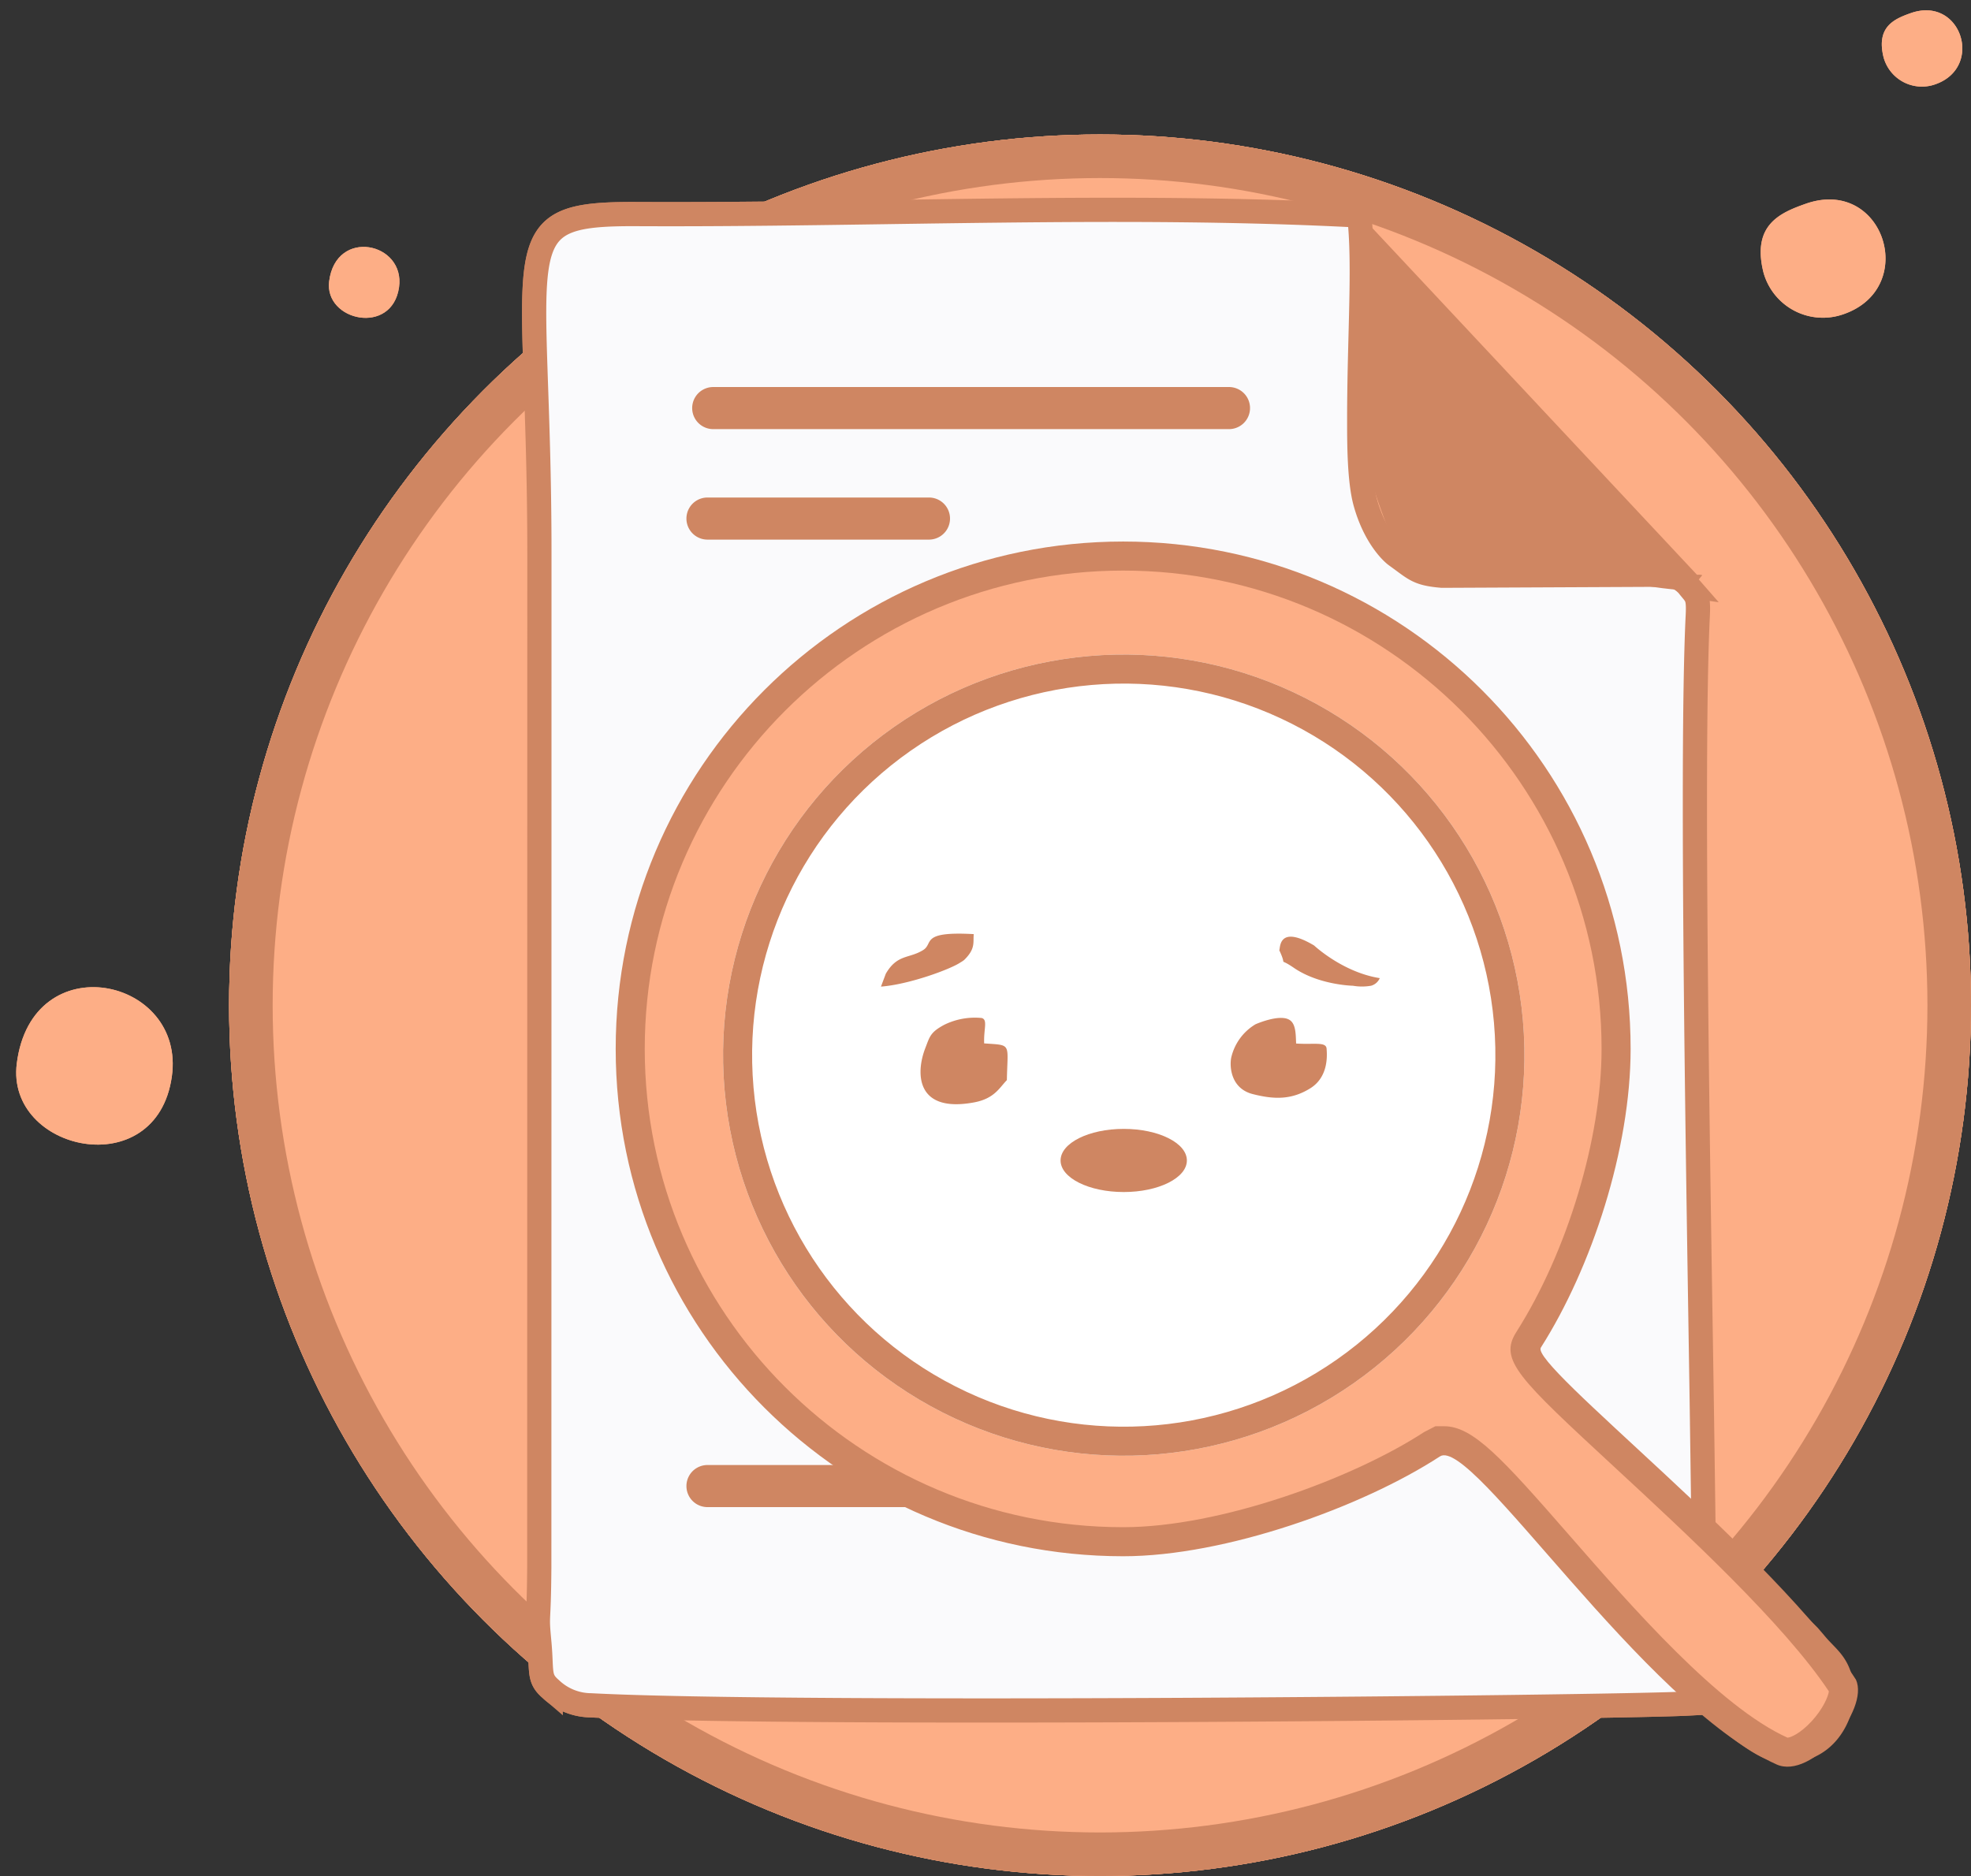 <svg xmlns="http://www.w3.org/2000/svg" width="407.048" height="387.514" viewBox="0 0 407.048 387.514">
  <rect x="0" y="0" width="407.048" height="387.514" fill="#333333" stroke="none"/>
  <g id="Group_342" data-name="Group 342" transform="translate(5126.931 18483.137)">
    <g id="Group_329" data-name="Group 329" transform="translate(-5126.929 -18483.137)">
      <g id="Ellipse_17" data-name="Ellipse 17" transform="translate(47.31 27.778)" fill="#fdae86" stroke="#cf8662" stroke-width="9">
        <circle cx="179.869" cy="179.869" r="179.869" stroke="none"/>
        <circle cx="179.869" cy="179.869" r="175.369" fill="none"/>
      </g>
      <path id="Path_5020" data-name="Path 5020" d="M-64.1,128.57a6.688,6.688,0,0,0-4.45-2.261l-46.371.216c-5.086-.427-5.549-1.342-9.493-4.164-.794-.568-4.33-3.781-6.321-10.841-1.293-4.581-1.293-12.428-1.293-17.177,0-17.315,1.18-32.139,0-42.23-48.483-2.578-100.244-.045-149.181-.291-28.249-.142-20.125,5.595-20.125,70.173l-.026,209.388c-.085,12.616-.592,9.071,0,15.346s-.234,7.525,2.369,9.756a12.129,12.129,0,0,0,8.293,3.367c41.006,2.18,210.966.486,226.785-.371-.245-.721,3.379-.147,3.359-4.571-.034-7.688-.628-50.6-.732-57.518-.594-39.851-2.314-132.729-.818-162.746.2-4.089-.384-3.993-2-6.077Z" transform="translate(412.73 -7.602)" fill="#fafafc" stroke="#cf8662" stroke-width="5" fill-rule="evenodd"/>
      <path id="Path_5019" data-name="Path 5019" d="M-221.359,150.871l13.573-7.767a139.307,139.307,0,0,1,23.6-4.221c11.656-.989,24.278.094,30.605,3.615,3.157,1.757,12.07,4.224,15.74,6.89l13.083,11.213c5.33,5,10.914,10.622,14.17,16.932l3.087,4.873c.156.266.352.6.5.879,4.759,8.827,8.409,25.232,8.1,40.635-.207,10.236-.874,16.737-6.7,31.651s-19.736,22.074-26.334,27.962c-9.016,6.328-24.143,12.184-34.221,13.252a112.627,112.627,0,0,1-38.991-3.073c-4.738-1.194-16.137-6.876-28.564-19.05s-16.192-20.779-21.145-29.647c-.14-.25-.371-.561-.51-.82-6.092-11.306-5.76-29-2.952-41.5,1.658-7.383,6.633-20.747,13.8-30.319A96.707,96.707,0,0,1-221.359,150.871Zm143.647,78.306c1.186-14.866.8-21.991-1.71-33.868s-11.263-26.755-11.43-26.98a108.6,108.6,0,0,0-16-21.674,117.447,117.447,0,0,0-23.573-19.081c-6.637-4.285-13.163-7.61-31.986-9.577s-40.309.468-43.307,1.709c0,0-18.028,6.864-30.689,14.676s-11.6,7.045-19.954,16.574c-5.685,7-11.577,16.077-11.811,16.412-4.03,5.206-2.669,2.462-4.615,8.629-.974,3.089-7.622,14.907-8.181,24.676-.22,3.847-.234,8.292-.339,12.206-.8,29.8,4.264,36.315,5.1,39.354,2.128,7.785,5.127,12.2,9.243,18.412,0,0,9.322,14.785,18.314,23.829A77.572,77.572,0,0,0-227.4,309.06c6.2,2.887,12.417,4.149,21.664,7.62,14.716,3.866,45.358,5.355,60.131-2.769a251.644,251.644,0,0,0,26.032-12.866c1.875-1.036,5.492-2.508,8.937-.511,4.985,2.89,40.13,43.2,40.312,43,2.148,2.022,19.75,18.463,24.934,19.533,10.877,2.248,14.582-8.085,14.1-12.225-.638-5.44-2.974-6.363-5.6-9.551-.247-.3-1.006-1.178-1.263-1.477l-14.086-14.058c-.211-.2-.5-.473-.709-.68l-2.574-2.928c-.185-.191-.441-.492-.631-.674L-81.014,296.71c-.172-.189-.431-.487-.613-.665l-7.761-7.077c-5.379-5.949-10.793-7.256-2.5-17.879C-89.584,268.146-78.9,244.043-77.712,229.177Z" transform="translate(411.736 -1.845)" fill="#fdae86" stroke="#cf8662" stroke-width="5" fill-rule="evenodd"/>
      <path id="Path_5009" data-name="Path 5009" d="M-263.926,107.1c.141-7.735,1.1-7.176-4.688-7.589-.131-2.951.8-4.9-.52-5.246a14.317,14.317,0,0,0-7.719,1.4c-2.91,1.558-3,2.454-3.921,4.828-2.006,5.172-1.945,13.413,10.02,11.217,4.257-.781,5.262-3.011,6.827-4.611Z" transform="translate(471.862 116.014)" fill="#cf8662" fill-rule="evenodd"/>
      <path id="Path_5010" data-name="Path 5010" d="M-260.485,110c4.488,1.144,8.019,1.172,11.828-1.172s3.519-6.806,3.41-8.2c-.092-1.508-2.616-.818-6.294-1.077-.089-2.016-.032-4.279-1.591-5-2.176-1.033-6.794,1.022-6.794,1.022a10.848,10.848,0,0,0-5.034,6.97c-.345,1.914-.012,6.315,4.475,7.459Z" transform="translate(519.213 115.999)" fill="#cf8662" fill-rule="evenodd"/>
      <path id="Path_5012" data-name="Path 5012" d="M-282.854,101.56c5.93-.462,14.481-3.656,16.407-4.991a6.41,6.41,0,0,0,.761-.5c2.4-2.335,1.829-3.628,1.991-5.353-11.09-.621-8.251,1.91-10.423,3.276-2.921,1.837-5.358.805-7.739,4.907l-1,2.665Z" transform="translate(464.79 102.236)" fill="#cf8662" fill-rule="evenodd"/>
      <path id="Path_5013" data-name="Path 5013" d="M-262.195,93.192c1.846,3.92-.562,1.2,3.018,3.649,5.2,3.564,12.193,3.7,12.193,3.7a11.029,11.029,0,0,0,3.74,0,2.756,2.756,0,0,0,1.807-1.573c-7.7-1.222-13.536-6.729-13.566-6.747C-262.569,87.718-261.942,92.988-262.195,93.192Z" transform="translate(526.385 103.078)" fill="#cf8662" fill-rule="evenodd"/>
      <g id="Group_327" data-name="Group 327" transform="translate(0 0)">
        <path id="Path_5018" data-name="Path 5018" d="M.246,19.895c2.49,18.14,34.334,16.72,31.629-5.663C29.385-6.37-3.132-4.708.246,19.895Z" transform="matrix(0.966, 0.259, -0.259, 0.966, 8.379, 200.399)" fill="#fdae86" fill-rule="evenodd"/>
        <path id="Path_5017" data-name="Path 5017" d="M.111,8.968c1.122,8.177,15.477,7.537,14.258-2.553C13.246-2.872-1.412-2.122.111,8.968Z" transform="matrix(0.966, 0.259, -0.259, 0.966, 70.189, 49.416)" fill="#fdae86" fill-rule="evenodd"/>
        <path id="Path_5016" data-name="Path 5016" d="M6.73,2.552C2.126,5.717-2.888,9.643,2.016,18.49a12.733,12.733,0,0,0,18.216,4.027C33.945,13.195,20.816-7.13,6.73,2.552Z" transform="matrix(0.966, 0.259, -0.259, 0.966, 367.031, 37.899)" fill="#fdae86" fill-rule="evenodd"/>
        <path id="Path_5015" data-name="Path 5015" d="M4.341,1.646C1.371,3.688-1.863,6.221,1.3,11.928a8.214,8.214,0,0,0,11.751,2.6C21.9,8.512,13.429-4.6,4.341,1.646Z" transform="matrix(0.966, 0.259, -0.259, 0.966, 390.829, 0)" fill="#fdae86" fill-rule="evenodd"/>
      </g>
      <path id="Path_5022" data-name="Path 5022" d="M8.344,0H114.856a4.347,4.347,0,1,1,0,8.695H8.344A4.347,4.347,0,0,1,8.344,0Z" transform="translate(138.949 79.945)" fill="#cf8662"/>
      <path id="Path_5021" data-name="Path 5021" d="M7.252,0H52.993a4.347,4.347,0,0,1,0,8.695H7.252A4.347,4.347,0,0,1,7.252,0Z" transform="translate(138.855 102.768)" fill="#cf8662"/>
      <path id="Path_5025" data-name="Path 5025" d="M-11.588-39.77,57.022,33.523c2.4,0,0,.121,0,2.522s-22.27-2.522-24.671-2.522L-2.4,32.262c-2.4,0-10.8-26.408-10.8-28.809S-13.989-39.77-11.588-39.77Z" transform="translate(293.42 85.187)" fill="#cf8662"/>
      <path id="Path_5023" data-name="Path 5023" d="M7.252,0H39.657A4.347,4.347,0,0,1,44,4.347c0,2.4,9.05,4.347,6.649,4.347H7.252A4.347,4.347,0,0,1,7.252,0Z" transform="translate(138.855 302.618)" fill="#cf8662"/>
      <ellipse id="Ellipse_18" data-name="Ellipse 18" cx="13.042" cy="6.521" rx="13.042" ry="6.521" transform="translate(219.027 233.187)" fill="#cf8662"/>
    </g>
    <g id="Ellipse_17-2" data-name="Ellipse 17" transform="translate(-5079.62 -18455.359)" fill="#fdae86" stroke="#cf8662" stroke-width="9">
      <circle cx="179.869" cy="179.869" r="179.869" stroke="none"/>
      <circle cx="179.869" cy="179.869" r="175.369" fill="none"/>
    </g>
    <path id="Path_5020-2" data-name="Path 5020" d="M-64.1,128.57a6.688,6.688,0,0,0-4.45-2.261l-46.371.216c-5.086-.427-5.549-1.342-9.493-4.164-.794-.568-4.33-3.781-6.321-10.841-1.293-4.581-1.293-12.428-1.293-17.177,0-17.315,1.18-32.139,0-42.23-48.483-2.578-100.244-.045-149.181-.291-28.249-.142-20.125,5.595-20.125,70.173l-.026,209.388c-.085,12.616-.592,9.071,0,15.346s-.234,7.525,2.369,9.756a12.129,12.129,0,0,0,8.293,3.367c41.006,2.18,210.966.486,226.785-.371-.245-.721,3.379-.147,3.359-4.571-.034-7.688-.628-50.6-.732-57.518-.594-39.851-2.314-132.729-.818-162.746.2-4.089-.384-3.993-2-6.077Z" transform="translate(-4714.2 -18490.738)" fill="#fafafc" stroke="#cf8662" stroke-width="5" fill-rule="evenodd"/>
    <g id="Group_340" data-name="Group 340" transform="translate(-4999.779 -18371.277)">
      <g id="Path_5039" data-name="Path 5039" transform="translate(0)" fill="#fdae86">
        <path d="M 241.992 250.073 C 241.612 250.073 241.282 250.008 240.982 249.873 C 234.403 246.918 226.74 241.107 217.555 232.108 C 209.483 224.199 201.612 215.181 194.668 207.225 C 189.568 201.382 185.164 196.336 181.444 192.582 C 176.569 187.662 173.661 185.745 171.072 185.745 C 170.171 185.745 169.311 185.995 168.585 186.467 C 160.694 191.606 149.705 196.675 138.435 200.375 C 132.503 202.323 126.666 203.848 121.086 204.907 C 115.169 206.031 109.689 206.601 104.801 206.601 C 97.892 206.601 90.988 205.905 84.281 204.533 C 77.746 203.196 71.319 201.2 65.176 198.602 C 59.145 196.051 53.327 192.894 47.885 189.217 C 42.494 185.575 37.424 181.392 32.817 176.784 C 28.209 172.177 24.026 167.107 20.384 161.716 C 16.708 156.274 13.55 150.456 10.999 144.425 C 8.401 138.283 6.406 131.855 5.068 125.32 C 3.696 118.613 3 111.71 3 104.801 C 3 97.892 3.696 90.988 5.068 84.281 C 6.406 77.746 8.401 71.318 10.999 65.176 C 13.55 59.145 16.708 53.327 20.384 47.885 C 24.026 42.494 28.209 37.424 32.817 32.817 C 37.424 28.209 42.494 24.026 47.885 20.384 C 53.327 16.708 59.145 13.55 65.176 10.999 C 71.319 8.401 77.746 6.405 84.281 5.068 C 90.988 3.696 97.892 3 104.801 3 C 111.71 3 118.614 3.696 125.32 5.068 C 131.855 6.405 138.283 8.401 144.425 10.999 C 150.457 13.55 156.274 16.708 161.716 20.384 C 167.108 24.026 172.177 28.209 176.785 32.817 C 181.392 37.424 185.575 42.494 189.217 47.885 C 192.894 53.327 196.052 59.145 198.603 65.176 C 201.201 71.318 203.196 77.746 204.533 84.281 C 205.906 90.988 206.602 97.892 206.602 104.801 C 206.602 114.375 204.805 125.268 201.407 136.303 C 199.792 141.546 197.858 146.678 195.658 151.558 C 193.469 156.413 191.07 160.901 188.527 164.898 C 187.058 167.208 188.935 169.691 189.641 170.626 C 190.538 171.813 191.92 173.347 193.866 175.317 C 197.412 178.906 202.464 183.58 208.313 188.993 C 223.466 203.013 244.187 222.186 253.462 236.485 C 253.8 237.546 253.323 239.901 251.442 242.813 C 250.129 244.845 248.416 246.71 246.617 248.066 C 244.9 249.36 243.257 250.073 241.992 250.073 Z" stroke="none"/>
        <path d="M 104.801 6 C 50.322 6 6 50.322 6 104.801 C 6 159.279 50.322 203.601 104.801 203.601 C 124.818 203.601 152.118 193.611 166.948 183.953 L 169.291 182.745 L 171.072 182.745 C 177.046 182.745 182.955 189.242 196.928 205.252 C 209.98 220.207 227.855 240.687 241.992 247.073 C 242.601 247.073 244.62 246.246 246.978 243.688 C 249.349 241.115 250.406 238.579 250.546 237.51 C 241.285 223.589 221.096 204.908 206.275 191.195 C 186.459 172.858 182.335 169.043 185.996 163.288 C 196.526 146.736 203.602 123.232 203.602 104.801 C 203.602 50.322 159.28 6 104.801 6 M 104.801 1.52587890625e-05 C 162.681 1.52587890625e-05 209.602 46.921 209.602 104.801 C 209.602 125.415 201.575 149.977 191.058 166.508 C 188.773 170.1 239.752 209.584 256.14 235.101 C 258.96 241.356 246.94 255.84 239.752 252.61 C 212.018 240.15 176.815 184.688 170.222 188.981 C 154.113 199.473 125.869 209.601 104.801 209.601 C 46.921 209.601 -3.0517578125e-05 162.68 -3.0517578125e-05 104.801 C -3.0517578125e-05 46.921 46.921 1.52587890625e-05 104.801 1.52587890625e-05 Z" stroke="none" fill="#cf8662"/>
      </g>
      <g id="Ellipse_23" data-name="Ellipse 23" transform="matrix(0.996, -0.087, 0.087, 0.996, 15.287, 30.858)" fill="#fff" stroke="#cf8662" stroke-width="6">
        <ellipse cx="82.766" cy="82.766" rx="82.766" ry="82.766" stroke="none"/>
        <ellipse cx="82.766" cy="82.766" rx="79.766" ry="79.766" fill="none"/>
      </g>
    </g>
    <path id="Path_5009-2" data-name="Path 5009" d="M-263.926,107.1c.141-7.735,1.1-7.176-4.688-7.589-.131-2.951.8-4.9-.52-5.246a14.317,14.317,0,0,0-7.719,1.4c-2.91,1.558-3,2.454-3.921,4.828-2.006,5.172-1.945,13.413,10.02,11.217,4.257-.781,5.262-3.011,6.827-4.611Z" transform="translate(-4655.067 -18367.123)" fill="#cf8662" fill-rule="evenodd"/>
    <path id="Path_5010-2" data-name="Path 5010" d="M-260.485,110c4.488,1.144,8.019,1.172,11.828-1.172s3.519-6.806,3.41-8.2c-.092-1.508-2.616-.818-6.294-1.077-.089-2.016-.032-4.279-1.591-5-2.176-1.033-6.794,1.022-6.794,1.022a10.848,10.848,0,0,0-5.034,6.97c-.345,1.914-.012,6.315,4.475,7.459Z" transform="translate(-4607.717 -18367.137)" fill="#cf8662" fill-rule="evenodd"/>
    <path id="Path_5012-2" data-name="Path 5012" d="M-282.854,101.56c5.93-.462,14.481-3.656,16.407-4.991a6.41,6.41,0,0,0,.761-.5c2.4-2.335,1.829-3.628,1.991-5.353-11.09-.621-8.251,1.91-10.423,3.276-2.921,1.837-5.358.805-7.739,4.907l-1,2.665Z" transform="translate(-4662.14 -18380.9)" fill="#cf8662" fill-rule="evenodd"/>
    <path id="Path_5013-2" data-name="Path 5013" d="M-262.195,93.192c1.846,3.92-.562,1.2,3.018,3.649,5.2,3.564,12.193,3.7,12.193,3.7a11.029,11.029,0,0,0,3.74,0,2.756,2.756,0,0,0,1.807-1.573c-7.7-1.222-13.536-6.729-13.566-6.747C-262.569,87.718-261.942,92.988-262.195,93.192Z" transform="translate(-4600.545 -18380.059)" fill="#cf8662" fill-rule="evenodd"/>
    <g id="Group_327-2" data-name="Group 327" transform="translate(-5126.93 -18483.137)">
      <path id="Path_5018-2" data-name="Path 5018" d="M.246,19.895c2.49,18.14,34.334,16.72,31.629-5.663C29.385-6.37-3.132-4.708.246,19.895Z" transform="matrix(0.966, 0.259, -0.259, 0.966, 8.379, 200.399)" fill="#fdae86" fill-rule="evenodd"/>
      <path id="Path_5017-2" data-name="Path 5017" d="M.111,8.968c1.122,8.177,15.477,7.537,14.258-2.553C13.246-2.872-1.412-2.122.111,8.968Z" transform="matrix(0.966, 0.259, -0.259, 0.966, 70.189, 49.416)" fill="#fdae86" fill-rule="evenodd"/>
      <path id="Path_5016-2" data-name="Path 5016" d="M6.73,2.552C2.126,5.717-2.888,9.643,2.016,18.49a12.733,12.733,0,0,0,18.216,4.027C33.945,13.195,20.816-7.13,6.73,2.552Z" transform="matrix(0.966, 0.259, -0.259, 0.966, 367.031, 37.899)" fill="#fdae86" fill-rule="evenodd"/>
      <path id="Path_5015-2" data-name="Path 5015" d="M4.341,1.646C1.371,3.688-1.863,6.221,1.3,11.928a8.214,8.214,0,0,0,11.751,2.6C21.9,8.512,13.429-4.6,4.341,1.646Z" transform="matrix(0.966, 0.259, -0.259, 0.966, 390.829, 0)" fill="#fdae86" fill-rule="evenodd"/>
    </g>
    <path id="Path_5022-2" data-name="Path 5022" d="M8.344,0H114.856a4.347,4.347,0,1,1,0,8.695H8.344A4.347,4.347,0,0,1,8.344,0Z" transform="translate(-4987.98 -18403.191)" fill="#cf8662"/>
    <path id="Path_5021-2" data-name="Path 5021" d="M7.252,0H52.993a4.347,4.347,0,0,1,0,8.695H7.252A4.347,4.347,0,0,1,7.252,0Z" transform="translate(-4988.075 -18380.369)" fill="#cf8662"/>
    <path id="Path_5025-2" data-name="Path 5025" d="M-11.588-39.77,57.022,33.523c2.4,0,0,.121,0,2.522s-22.27-2.522-24.671-2.522L-2.4,32.262c-2.4,0-10.8-26.408-10.8-28.809S-13.989-39.77-11.588-39.77Z" transform="translate(-4833.509 -18397.949)" fill="#cf8662"/>
    <path id="Path_5023-2" data-name="Path 5023" d="M7.252,0H39.657A4.347,4.347,0,0,1,44,4.347c0,2.4,9.05,4.347,6.649,4.347H7.252A4.347,4.347,0,0,1,7.252,0Z" transform="translate(-4988.075 -18180.52)" fill="#cf8662"/>
    <ellipse id="Ellipse_18-2" data-name="Ellipse 18" cx="13.042" cy="6.521" rx="13.042" ry="6.521" transform="translate(-4907.903 -18249.951)" fill="#cf8662"/>
  </g>
</svg>
